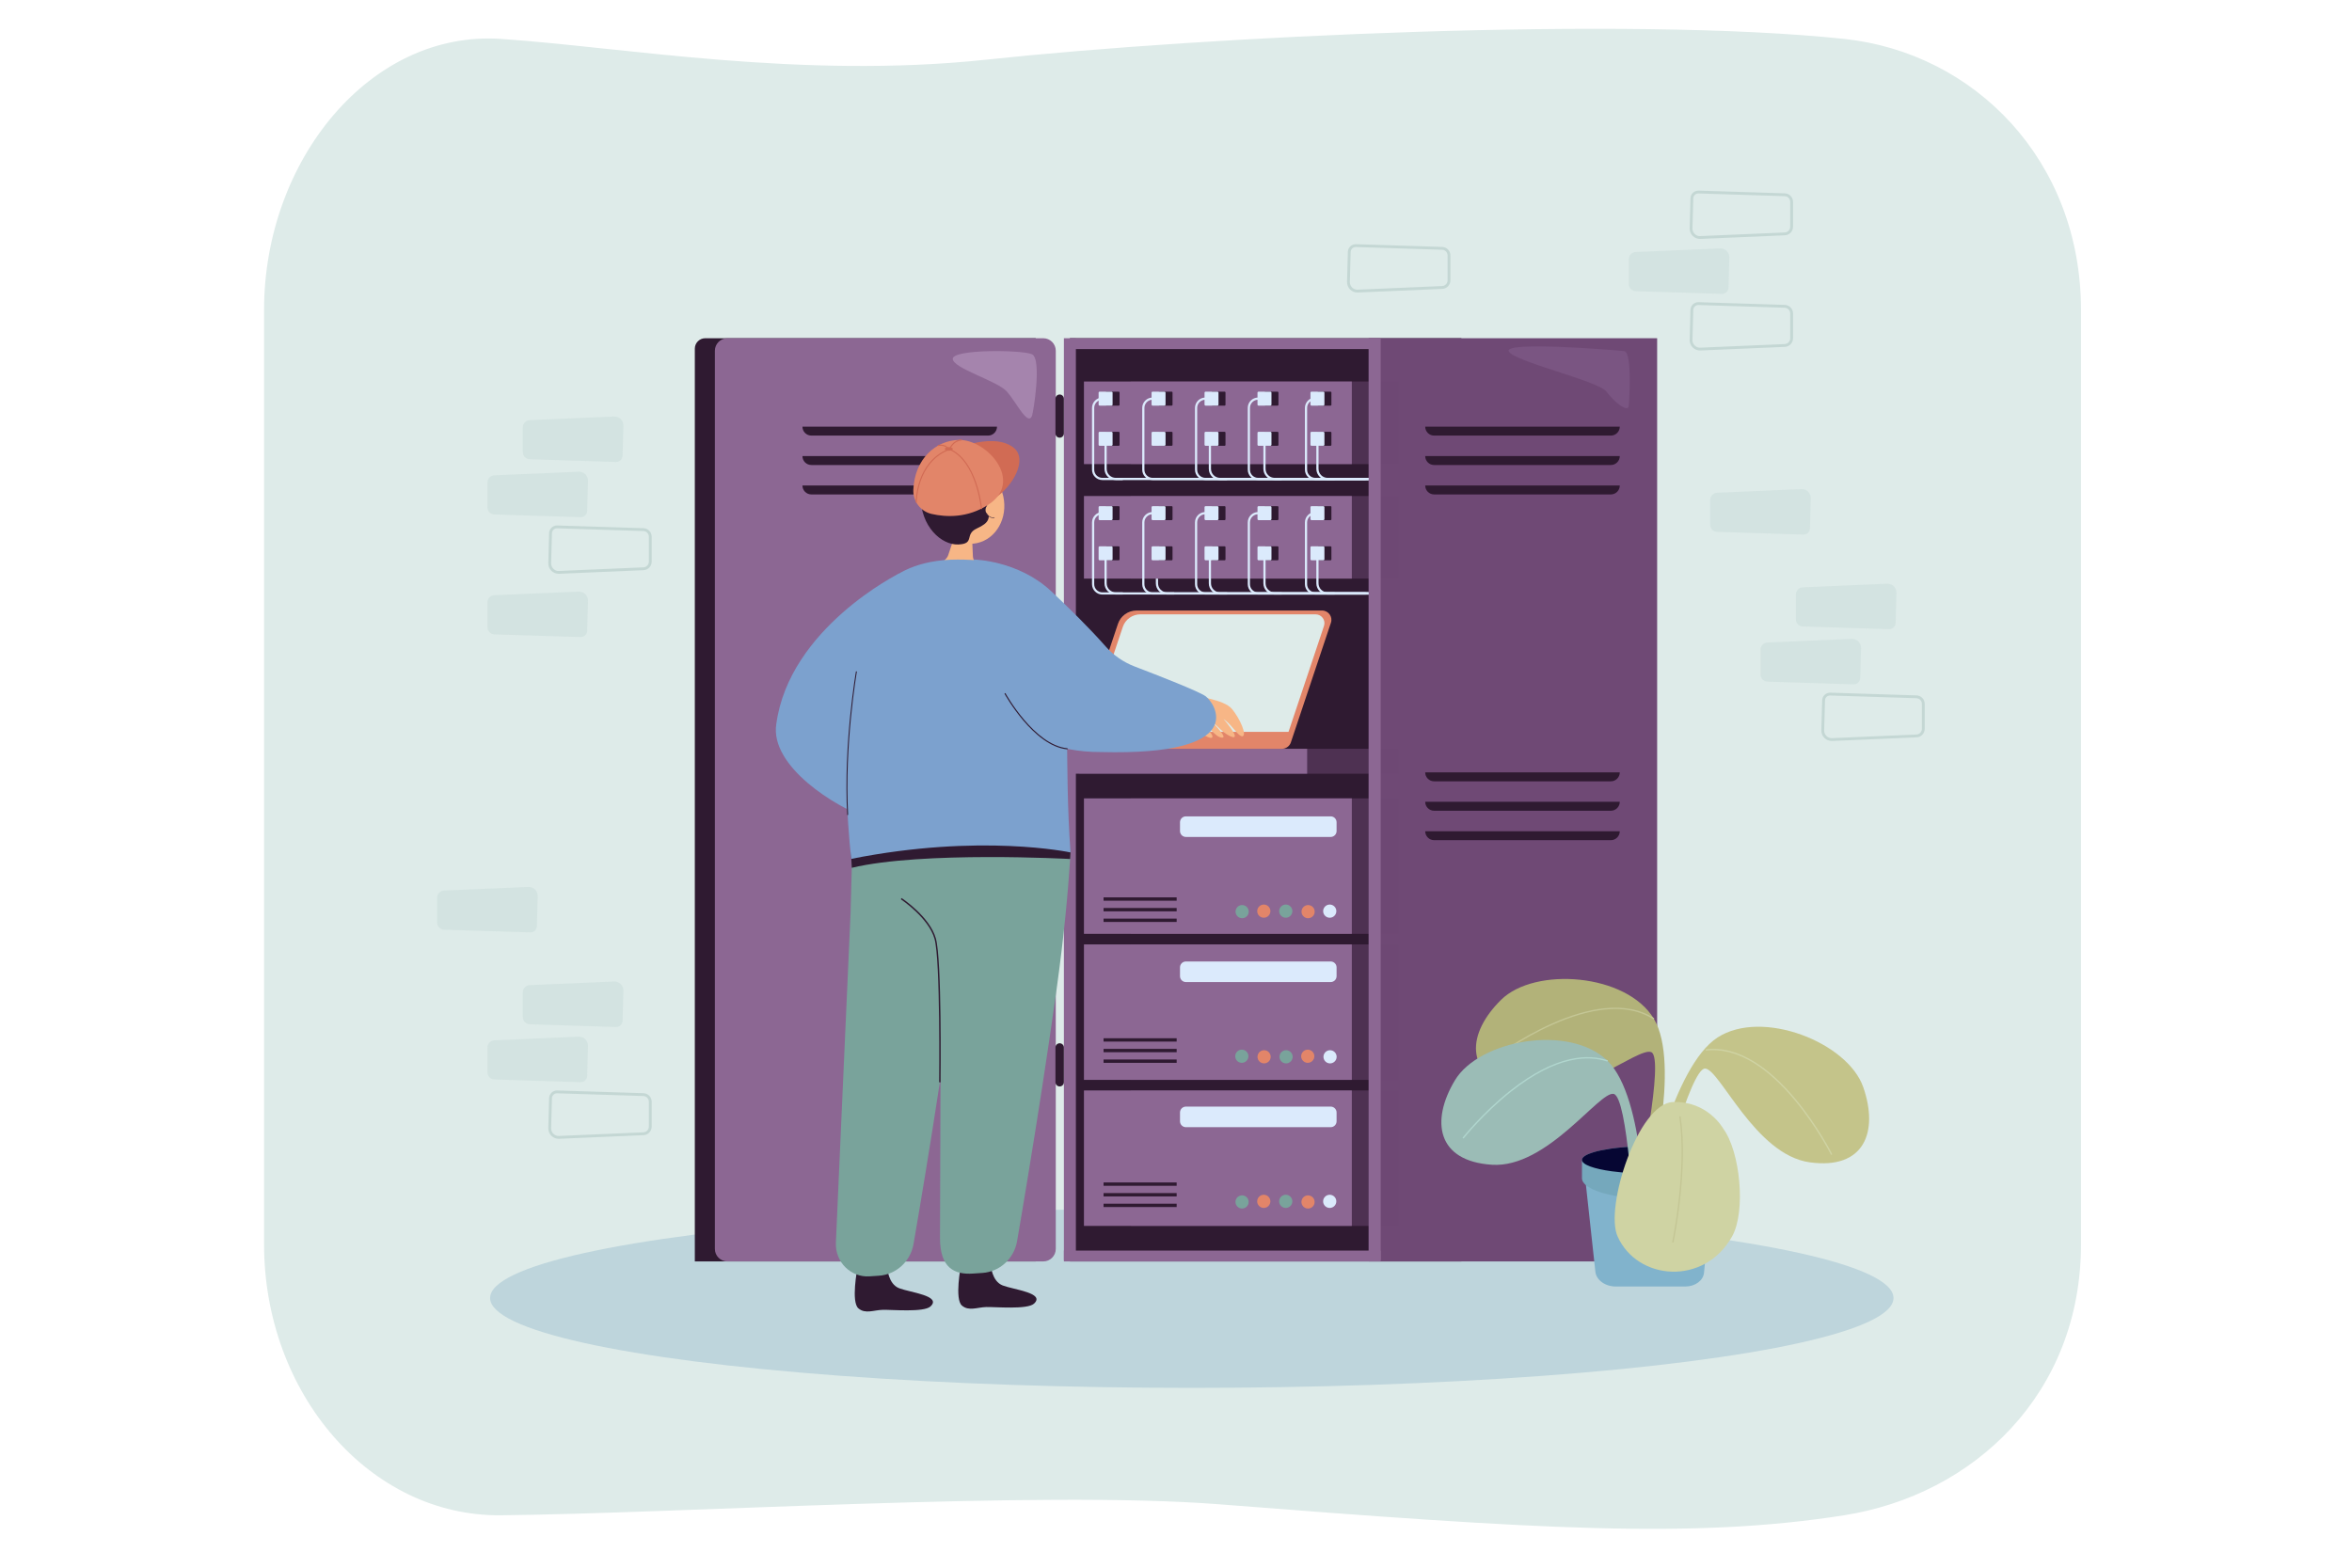 <?xml version="1.0" encoding="utf-8"?>
<!-- Generator: Adobe Illustrator 27.5.0, SVG Export Plug-In . SVG Version: 6.00 Build 0)  -->
<svg version="1.1" id="_x2018_ëîé_x5F_1" xmlns="http://www.w3.org/2000/svg" xmlns:xlink="http://www.w3.org/1999/xlink"
	 x="0px" y="0px" viewBox="0 0 3000 2000" style="enable-background:new 0 0 3000 2000;" xml:space="preserve">
<rect style="fill:#FFFFFF;" width="3000" height="2000"/>
<g>
	<g>
		<path style="fill:#DEEBE9;" d="M2352.211,1933.135c-192.927,30.36-391.69,17.71-797.818-14.059
			c-228.05-17.839-686.578,11.717-915.452,14.059c-166.86,1.708-302.139-154.893-302.139-345.963v-582.793V395.593
			c0-191.07,135.561-357.202,302.139-345.963c154.695,10.437,382.232,51.757,619.422,26.456
			c282.103-30.091,817.554-55.661,1093.849-26.456c166.16,17.563,302.139,154.893,302.139,345.963v1191.579
			C2654.351,1778.242,2517.524,1907.12,2352.211,1933.135z"/>
	</g>
	<g>
		<ellipse style="fill:#BED5DC;" cx="1520.164" cy="1655.945" rx="895.03" ry="114.655"/>
	</g>
	<rect x="1364.654" y="431.495" style="fill:#2F1A31;" width="499.369" height="1177.8"/>
	<rect x="1745.776" y="431.495" style="fill:#6F4975;" width="367.932" height="1177.8"/>
	<g>
		<path style="fill:#2F1A31;" d="M1817.858,985.372h248.182l0,0c0,6.292-5.101,11.392-11.392,11.392H1829.25
			C1822.958,996.764,1817.858,991.664,1817.858,985.372L1817.858,985.372z"/>
		<path style="fill:#2F1A31;" d="M1817.858,1022.913h248.182l0,0c0,6.292-5.101,11.392-11.392,11.392H1829.25
			C1822.958,1034.305,1817.858,1029.205,1817.858,1022.913L1817.858,1022.913z"/>
		<path style="fill:#2F1A31;" d="M1817.858,1060.454h248.182v0c0,6.292-5.101,11.392-11.392,11.392H1829.25
			C1822.958,1071.846,1817.858,1066.746,1817.858,1060.454L1817.858,1060.454z"/>
	</g>
	<g>
		<path style="fill:#2F1A31;" d="M1817.858,544.311h248.182l0,0c0,6.292-5.101,11.392-11.392,11.392H1829.25
			C1822.958,555.703,1817.858,550.603,1817.858,544.311L1817.858,544.311z"/>
		<path style="fill:#2F1A31;" d="M1817.858,581.852h248.182l0,0c0,6.292-5.101,11.392-11.392,11.392H1829.25
			C1822.958,593.244,1817.858,588.144,1817.858,581.852L1817.858,581.852z"/>
		<path style="fill:#2F1A31;" d="M1817.858,619.393h248.182l0,0c0,6.292-5.101,11.392-11.392,11.392H1829.25
			C1822.958,630.786,1817.858,625.685,1817.858,619.393L1817.858,619.393z"/>
	</g>
	<rect x="1357.007" y="431.495" style="fill:#8C6793;" width="15.295" height="1176.211"/>
	<rect x="1364.654" y="431.495" style="fill:#8C6793;" width="388.769" height="13.848"/>
	<rect x="1357.007" y="1595.447" style="fill:#8C6793;" width="404.064" height="13.848"/>
	<g>
		<rect x="1376.748" y="955.287" style="opacity:0.5;fill:#6F4975;" width="407.348" height="31.785"/>
		<rect x="1251.95" y="955.287" style="fill:#8C6793;" width="415.335" height="31.785"/>
	</g>
	<g>
		<rect x="1442.425" y="1391.149" style="opacity:0.5;fill:#6F4975;" width="341.672" height="172.839"/>
		<rect x="1382.591" y="1391.149" style="fill:#8C6793;" width="341.672" height="172.839"/>
	</g>
	<g>
		<rect x="1442.425" y="1204.84" style="opacity:0.5;fill:#6F4975;" width="341.672" height="172.839"/>
		<rect x="1382.591" y="1204.84" style="fill:#8C6793;" width="341.672" height="172.839"/>
	</g>
	<g>
		<rect x="1442.425" y="1018.531" style="opacity:0.5;fill:#6F4975;" width="341.672" height="172.839"/>
		<rect x="1382.591" y="1018.531" style="fill:#8C6793;" width="341.672" height="172.839"/>
	</g>
	<g>
		<path style="fill:#E28569;" d="M1389.161,955.286h245.988c5.15,0,9.722-3.275,11.347-8.128l51.119-152.663
			c2.574-7.688-3.189-15.622-11.347-15.622h-236.559c-10.781,0-20.35,6.855-23.752,17.014l-48.144,143.778
			C1375.239,947.352,1381.002,955.286,1389.161,955.286z"/>
		<path style="fill:#DEEBE9;" d="M1397.371,950.412h232.393c4.866,0,9.185-3.094,10.72-7.679l48.294-144.226
			c2.432-7.263-3.013-14.759-10.72-14.759h-223.485c-10.185,0-19.225,6.476-22.439,16.073l-45.483,135.832
			C1384.219,942.916,1389.663,950.412,1397.371,950.412z"/>
		<path style="fill:#E28569;" d="M1298.657,933.713h347.553l-10.939,21.573h-343.614c-3.996,0-7.235-3.239-7.235-7.234v-0.104
			C1284.422,940.086,1290.796,933.713,1298.657,933.713z"/>
	</g>
	<path style="fill:#2F1A31;" d="M886.25,1609.295h434.827v-1177.8H899.564c-7.353,0-13.313,5.961-13.313,13.313V1609.295z"/>
	<path style="fill:#8C6793;" d="M927.837,1609.295h402.813c8.84,0,16.007-7.167,16.007-16.007V447.502
		c0-8.84-7.167-16.007-16.007-16.007H927.837c-8.841,0-16.007,7.167-16.007,16.007v1145.786
		C911.83,1602.128,918.996,1609.295,927.837,1609.295z"/>
	<g>
		<path style="fill:#2F1A31;" d="M1023.517,544.311h248.182l0,0c0,6.292-5.1,11.392-11.392,11.392h-225.398
			C1028.618,555.703,1023.517,550.603,1023.517,544.311L1023.517,544.311z"/>
		<path style="fill:#2F1A31;" d="M1023.517,581.852h248.182l0,0c0,6.292-5.1,11.392-11.392,11.392h-225.398
			C1028.618,593.244,1023.517,588.144,1023.517,581.852L1023.517,581.852z"/>
		<path style="fill:#2F1A31;" d="M1023.517,619.393h248.182l0,0c0,6.292-5.1,11.392-11.392,11.392h-225.398
			C1028.618,630.786,1023.517,625.685,1023.517,619.393L1023.517,619.393z"/>
	</g>
	<g>
		<path style="fill:#F7B686;" d="M1523.517,888.097c0,0,37.658,3.856,47.975,16.476c10.317,12.62,19.087,32.952,13.412,34.705
			c-3.265,1.008-9.562-7.503-15.39-14.022c-4.302-4.813-8.92-8.063-8.92-8.063s19.581,22.516,13.133,23.254
			c-3.749,0.429-13.773-6.319-19.065-11.948c-3.81-4.052-7.286-5.872-7.286-5.872s20.076,19.807,10.79,18.404
			c-9.285-1.402-14.245-13.969-21.029-14.196c-1.165-0.039,11.569,10.253,8.992,13.962c-2.577,3.709-25.965-12.036-25.965-12.036
			L1523.517,888.097z"/>
		<g>
			<path style="fill:#2F1A31;" d="M1263.82,1613.968c0,0,1.072,20.553,15.171,25.979c14.099,5.426,54.639,9.573,39.901,23.203
				c-8.457,7.821-49.41,4.018-60.934,4.328c-11.526,0.31-22.211,5.615-30.983-1.854c-9.651-8.217-1.368-50.627-1.368-50.627
				s10.085,4.903,19.023,4.431C1257.51,1618.747,1263.82,1613.968,1263.82,1613.968z"/>
		</g>
		<g>
			<path style="fill:#79A39B;" d="M1364.963,1095.862c-2.692,42.68-7.786,98.048-17.207,165.793
				c-11.92,85.696-25.521,171.897-36.48,238.416c-2.427,14.947-4.758,28.91-6.897,41.646c-2.692,15.981-5.095,30.016-7.089,41.694
				c-3.845,22.325-22.109,39.075-44.266,40.565l-11.92,0.793c-23.959,1.61-42.127-7.258-42.127-45.251l0.12-37.802l0.144-41.646
				l0.409-124.891c0-0.024,0-0.024,0-0.048c0-0.024,0-0.024,0-0.048l0.481-142.531l18.624-138.589c0,0,5.695-2.572,14.851-6.2
				v-0.024C1271.505,1072.696,1368.52,1039.484,1364.963,1095.862z"/>
		</g>
		<g>
			<path style="fill:#2F1A31;" d="M1131.771,1617.523c0,0,1.072,20.553,15.171,25.979c14.099,5.426,54.639,9.573,39.901,23.203
				c-8.456,7.82-49.41,4.017-60.934,4.328c-11.526,0.31-22.211,5.615-30.983-1.854c-9.651-8.217-1.368-50.627-1.368-50.627
				s10.085,4.903,19.023,4.431C1125.461,1622.301,1131.771,1617.523,1131.771,1617.523z"/>
		</g>
		<g>
			<path style="fill:#79A39B;" d="M1233.608,1087.739v0.024c-2.475,44.05-7.594,103.383-17.879,177.448
				c-5.143,37.104-10.622,74.281-16.077,109.92c0,0.024,0,0.024,0,0.048c-6.897,45.227-13.746,87.979-19.802,124.891
				c-2.451,14.899-4.782,28.862-6.921,41.646c-2.932,17.447-5.527,32.707-7.69,45.251c-3.845,22.325-22.109,39.075-44.266,40.565
				l-11.92,0.793c-23.959,1.61-43.977-18.432-42.872-42.92l1.947-43.689l1.85-41.646l14.948-335.599l3.677-138.469l146.688-32.394
				C1235.29,993.608,1237.092,1025.426,1233.608,1087.739z"/>
		</g>
		<g>
			<path style="fill:#2F1A31;" d="M1199.685,1380.776l-1.8-0.022c0.018-1.554,1.739-155.861-5.884-182.976
				c-7.564-26.905-42.651-50.315-43.004-50.549l0.991-1.502c1.466,0.967,35.999,24.007,43.745,51.564
				C1201.427,1224.654,1199.76,1374.413,1199.685,1380.776z"/>
		</g>
		<g>
			<path style="fill:#F7B686;" d="M1209.355,708.508l9.277-27.75l2.699-8.079l15.876-47.502l2.089,47.251l1.25,28.361l0.396,8.978
				c0.269,6.094,4.276,7.375,9.154,12.671c1.976,2.145,14.621,15.156,0.27,21.032c-17.878,7.323-51.3-3.764-64.007-18.287
				C1186.458,725.163,1206.357,717.476,1209.355,708.508z"/>
		</g>
		<g>
			
				<ellipse transform="matrix(0.977 -0.215 0.215 0.977 -109.309 280.367)" style="fill:#F7B686;" cx="1234.787" cy="642.908" rx="45.447" ry="51.011"/>
		</g>
		<g>
			<path style="fill:#2F1A31;" d="M1283.617,608.503c0,0-27.821,24.828-24.152,38.8c3.669,13.972,2.741,19.443-13.509,26.895
				c-16.25,7.451-1.901,19.555-23.555,20.428c-21.654,0.873-48.185-22.847-48.177-61.839c0.004-21.74,13.474-35.963,13.474-35.963
				L1283.617,608.503z"/>
		</g>
		<g>
			<path style="fill:#F7B686;" d="M1273.51,646.686c-3.153-4.146-8.949-5.39-12.946-2.779c-3.997,2.611-4.682,8.089-1.529,12.236
				c3.153,4.146,8.949,5.39,12.946,2.779C1275.979,656.31,1276.663,650.832,1273.51,646.686z"/>
		</g>
		<g>
			<path style="fill:#2F1A31;" d="M1266.548,660.737c-2.196,0-5.979-0.874-8.832-6.148c-0.082-0.151-0.026-0.34,0.125-0.422
				c0.152-0.08,0.339-0.025,0.422,0.127c3.995,7.381,9.645,5.706,9.886,5.634c0.164-0.056,0.339,0.04,0.39,0.204
				c0.052,0.164-0.038,0.338-0.202,0.389C1268.316,660.528,1267.621,660.737,1266.548,660.737z"/>
		</g>
		<g>
			<path style="fill:#2F1A31;" d="M1364.965,1095.869c0,0-188.882-10.299-278.517,11.266l-1.334-25.506l125.684-37.144
				l101.474,2.489l31.172,6.638l21.998,33.907L1364.965,1095.869z"/>
		</g>
		<g>
			<path style="fill:#7CA1CE;" d="M1103.212,785.202c0,0,16.625-71.353,118.321-71.348
				c177.221,0.008,127.511,144.285,143.909,373.665c0,0-114.257-24.716-279.592,8.178c0,0-16.095-124.225,4.701-229.24
				C1096.041,838.726,1095.047,809.312,1103.212,785.202z"/>
		</g>
		<g>
			<path style="fill:#7CA1CE;" d="M990.161,923.763c16.625-122.797,156.737-192.147,156.737-192.147l29.879,154.023l-58.357,18.484
				c-30.008,9.505-42.296,45.438-24.102,71.083c23.236,32.752,36.813,76.665,12.816,68.578
				C1066.129,1029.965,981.849,977.694,990.161,923.763z"/>
		</g>
		<g>
			<path style="fill:#2F1A31;" d="M1080.59,1039.743c-4.94-90.122,11.04-182.374,11.202-183.294l1.227,0.214
				c-0.162,0.92-16.117,93.036-11.186,183.01L1080.59,1039.743z"/>
		</g>
		<path style="fill:#7CA1CE;" d="M1537.714,888.188c-8.663-6.215-60.043-26.285-90.484-37.915
			c-14.276-5.454-27.003-14.292-37.121-25.745c-21.001-23.771-46.716-48.994-69.04-70.025
			c-42.275-39.826-99.131-40.654-99.131-40.654l70.308,222.274c0,0,31.55,23.572,91.879,23.317
			C1594.795,964.336,1550.162,897.117,1537.714,888.188z"/>
		<g>
			<path style="fill:#D16B54;" d="M1208.284,576.96c0,0,55.484-27.154,83.776-6.492c20.332,14.849-0.597,50.853-23.817,65.483
				C1245.587,650.227,1208.284,576.96,1208.284,576.96z"/>
		</g>
		<g>
			<path style="fill:#E28569;" d="M1164.969,624.78c-0.631,14.667,9.092,27.64,23.406,30.901
				c18.281,4.165,45.597,5.482,72.189-11.774c45.915-29.795-1.644-83.694-37.889-82.664
				C1193.474,562.073,1166.665,585.38,1164.969,624.78z"/>
		</g>
		<ellipse style="fill:#D16B54;" cx="1210.204" cy="572.747" rx="5.083" ry="2.279"/>
		<g>
			<path style="fill:#D16B54;" d="M1251.867,649.589c-0.36,0-0.665-0.273-0.696-0.634c-0.056-0.609-5.767-61.336-41.226-75.568
				c-0.36-0.137-0.534-0.547-0.391-0.907c0.149-0.36,0.534-0.547,0.913-0.385c36.261,14.542,42.047,76.114,42.097,76.736
				c0.037,0.385-0.249,0.721-0.634,0.758C1251.905,649.589,1251.886,649.589,1251.867,649.589z"/>
		</g>
		<g>
			<path style="fill:#D16B54;" d="M1168.662,641.46c-0.385,0-0.696-0.298-0.702-0.684c-0.006-0.51-0.05-50.635,40.928-67.625
				c0.36-0.149,0.764,0.037,0.914,0.373c0.149,0.36-0.019,0.771-0.379,0.92c-40.114,16.63-40.065,65.823-40.058,66.308
				c0,0.398-0.311,0.709-0.696,0.709H1168.662z"/>
		</g>
		<g>
			<path style="fill:#D16B54;" d="M1209.156,572.741c-0.205,0-0.404-0.087-0.541-0.249c-4.344-5.32-11.571-3.505-11.64-3.455
				c-0.36,0.075-0.758-0.112-0.858-0.51c-0.099-0.373,0.124-0.758,0.497-0.858c0.336-0.062,8.184-2.076,13.081,3.927
				c0.249,0.298,0.205,0.746-0.099,0.994C1209.466,572.691,1209.311,572.741,1209.156,572.741z"/>
		</g>
		<g>
			<path style="fill:#D16B54;" d="M1211.784,572.741c-0.081,0-0.162-0.013-0.236-0.037c-0.367-0.137-0.553-0.534-0.423-0.895
				c0.037-0.099,3.791-10.167,14.971-11.198c0.348-0.112,0.727,0.249,0.758,0.634c0.037,0.385-0.249,0.721-0.634,0.758
				c-10.297,0.957-13.74,10.192-13.777,10.279C1212.344,572.567,1212.07,572.741,1211.784,572.741z"/>
		</g>
	</g>
	<path style="fill:#2F1A31;" d="M1351.619,558.398L1351.619,558.398c-2.975,0-5.388-2.412-5.388-5.388v-44.321
		c0-2.975,2.412-5.388,5.388-5.388l0,0c2.975,0,5.388,2.412,5.388,5.388v44.321C1357.007,555.985,1354.595,558.398,1351.619,558.398
		z"/>
	<path style="fill:#2F1A31;" d="M1351.619,1386.047L1351.619,1386.047c-2.975,0-5.388-2.412-5.388-5.387v-44.321
		c0-2.976,2.412-5.388,5.388-5.388l0,0c2.975,0,5.388,2.412,5.388,5.388v44.321
		C1357.007,1383.635,1354.595,1386.047,1351.619,1386.047z"/>
	<path style="fill:#DBEAFC;" d="M1697.304,1067.744h-184.688c-4.153,0-7.519-3.366-7.519-7.519v-11.224
		c0-4.153,3.366-7.519,7.519-7.519h184.688c4.153,0,7.519,3.366,7.519,7.519v11.224
		C1704.823,1064.377,1701.457,1067.744,1697.304,1067.744z"/>
	<g>
		
			<ellipse transform="matrix(0.23 -0.973 0.973 0.23 89.014 2437.174)" style="fill:#79A39B;" cx="1584.26" cy="1162.35" rx="8.411" ry="8.411"/>
		
			<ellipse transform="matrix(0.707 -0.707 0.707 0.707 -349.674 1480.511)" style="fill:#E28569;" cx="1612.298" cy="1162.35" rx="8.411" ry="8.411"/>
		
			<ellipse transform="matrix(0.707 -0.707 0.707 0.707 -341.462 1500.337)" style="fill:#79A39B;" cx="1640.336" cy="1162.35" rx="8.411" ry="8.411"/>
		
			<ellipse transform="matrix(0.23 -0.973 0.973 0.23 153.803 2519.039)" style="fill:#E28569;" cx="1668.375" cy="1162.35" rx="8.411" ry="8.411"/>
		
			<ellipse transform="matrix(0.707 -0.707 0.707 0.707 -325.038 1539.989)" style="fill:#DBEAFC;" cx="1696.413" cy="1162.35" rx="8.411" ry="8.411"/>
	</g>
	<path style="fill:#DBEAFC;" d="M1697.304,1252.882h-184.688c-4.153,0-7.519-3.366-7.519-7.519v-11.224
		c0-4.153,3.366-7.519,7.519-7.519h184.688c4.153,0,7.519,3.366,7.519,7.519v11.224
		C1704.823,1249.516,1701.457,1252.882,1697.304,1252.882z"/>
	<g>
		
			<ellipse transform="matrix(0.707 -0.707 0.707 0.707 -488.799 1514.911)" style="fill:#79A39B;" cx="1584.26" cy="1347.488" rx="8.411" ry="8.411"/>
		
			<ellipse transform="matrix(0.23 -0.973 0.973 0.23 -69.572 2607.068)" style="fill:#E28569;" cx="1612.298" cy="1347.488" rx="8.411" ry="8.411"/>
		
			<ellipse transform="matrix(0.23 -0.973 0.973 0.23 -47.975 2634.356)" style="fill:#79A39B;" cx="1640.336" cy="1347.488" rx="8.411" ry="8.411"/>
		
			<ellipse transform="matrix(0.707 -0.707 0.707 0.707 -464.162 1574.389)" style="fill:#E28569;" cx="1668.375" cy="1347.488" rx="8.411" ry="8.411"/>
		
			<ellipse transform="matrix(0.23 -0.973 0.973 0.23 -4.783 2688.933)" style="fill:#DBEAFC;" cx="1696.413" cy="1347.488" rx="8.411" ry="8.411"/>
	</g>
	<path style="fill:#DBEAFC;" d="M1697.304,1438.02h-184.688c-4.153,0-7.519-3.366-7.519-7.519v-11.224
		c0-4.153,3.366-7.519,7.519-7.519h184.688c4.153,0,7.519,3.366,7.519,7.519v11.224
		C1704.823,1434.654,1701.457,1438.02,1697.304,1438.02z"/>
	<g>
		
			<ellipse transform="matrix(0.23 -0.973 0.973 0.23 -271.356 2722.378)" style="fill:#79A39B;" cx="1584.26" cy="1532.626" rx="8.411" ry="8.411"/>
		
			<ellipse transform="matrix(0.707 -0.707 0.707 0.707 -611.499 1588.963)" style="fill:#E28569;" cx="1612.298" cy="1532.626" rx="8.411" ry="8.411"/>
		
			<ellipse transform="matrix(0.707 -0.707 0.707 0.707 -603.287 1608.789)" style="fill:#79A39B;" cx="1640.336" cy="1532.626" rx="8.411" ry="8.411"/>
		
			<ellipse transform="matrix(0.23 -0.973 0.973 0.23 -206.567 2804.242)" style="fill:#E28569;" cx="1668.375" cy="1532.626" rx="8.411" ry="8.411"/>
		
			<ellipse transform="matrix(0.707 -0.707 0.707 0.707 -586.862 1648.441)" style="fill:#DBEAFC;" cx="1696.413" cy="1532.626" rx="8.411" ry="8.411"/>
	</g>
	<g>
		<path style="fill:#DBEAFC;" d="M1497.636,758.515h-9.023c-7.892,0-14.318-6.426-14.318-14.331v-38.306h2.809v38.306
			c0,6.351,5.164,11.522,11.509,11.522h9.023V758.515z"/>
	</g>
	<g>
		<g>
			<rect x="1442.425" y="632.797" style="opacity:0.5;fill:#6F4975;" width="341.672" height="105.374"/>
			<rect x="1382.591" y="632.797" style="fill:#8C6793;" width="341.672" height="105.374"/>
		</g>
		<g>
			<path style="fill:#2F1A31;" d="M1426.882,663.561h-15.541c-0.63,0-1.141-0.511-1.141-1.141v-15.541
				c0-0.63,0.511-1.141,1.141-1.141h15.541c0.63,0,1.141,0.511,1.141,1.141v15.541
				C1428.023,663.05,1427.512,663.561,1426.882,663.561z"/>
			<path style="fill:#DBEAFC;" d="M1417.748,663.561h-15.098c-0.753,0-1.363-0.61-1.363-1.363V647.1c0-0.753,0.61-1.363,1.363-1.363
				h15.098c0.753,0,1.363,0.61,1.363,1.363v15.098C1419.111,662.951,1418.501,663.561,1417.748,663.561z"/>
		</g>
		<g>
			<path style="fill:#2F1A31;" d="M1494.435,663.561h-15.541c-0.63,0-1.141-0.511-1.141-1.141v-15.541
				c0-0.63,0.511-1.141,1.141-1.141h15.541c0.63,0,1.141,0.511,1.141,1.141v15.541
				C1495.576,663.05,1495.065,663.561,1494.435,663.561z"/>
			<path style="fill:#DBEAFC;" d="M1485.301,663.561h-15.098c-0.753,0-1.363-0.61-1.363-1.363V647.1c0-0.753,0.61-1.363,1.363-1.363
				h15.098c0.753,0,1.363,0.61,1.363,1.363v15.098C1486.664,662.951,1486.054,663.561,1485.301,663.561z"/>
		</g>
		<g>
			<path style="fill:#2F1A31;" d="M1561.988,663.561h-15.541c-0.63,0-1.141-0.511-1.141-1.141v-15.541
				c0-0.63,0.511-1.141,1.141-1.141h15.541c0.63,0,1.141,0.511,1.141,1.141v15.541
				C1563.129,663.05,1562.618,663.561,1561.988,663.561z"/>
			<path style="fill:#DBEAFC;" d="M1552.854,663.561h-15.097c-0.753,0-1.363-0.61-1.363-1.363V647.1c0-0.753,0.61-1.363,1.363-1.363
				h15.097c0.753,0,1.363,0.61,1.363,1.363v15.098C1554.217,662.951,1553.607,663.561,1552.854,663.561z"/>
		</g>
		<g>
			<path style="fill:#2F1A31;" d="M1629.541,663.561h-15.541c-0.63,0-1.141-0.511-1.141-1.141v-15.541
				c0-0.63,0.511-1.141,1.141-1.141h15.541c0.63,0,1.141,0.511,1.141,1.141v15.541
				C1630.682,663.05,1630.171,663.561,1629.541,663.561z"/>
			<path style="fill:#DBEAFC;" d="M1620.407,663.561h-15.098c-0.753,0-1.363-0.61-1.363-1.363V647.1c0-0.753,0.61-1.363,1.363-1.363
				h15.098c0.753,0,1.363,0.61,1.363,1.363v15.098C1621.77,662.951,1621.16,663.561,1620.407,663.561z"/>
		</g>
		<g>
			<path style="fill:#2F1A31;" d="M1697.093,663.561h-15.541c-0.63,0-1.141-0.511-1.141-1.141v-15.541
				c0-0.63,0.511-1.141,1.141-1.141h15.541c0.63,0,1.141,0.511,1.141,1.141v15.541
				C1698.235,663.05,1697.724,663.561,1697.093,663.561z"/>
			<path style="fill:#DBEAFC;" d="M1687.96,663.561h-15.098c-0.753,0-1.363-0.61-1.363-1.363V647.1c0-0.753,0.61-1.363,1.363-1.363
				h15.098c0.753,0,1.363,0.61,1.363,1.363v15.098C1689.323,662.951,1688.713,663.561,1687.96,663.561z"/>
		</g>
		<g>
			<path style="fill:#2F1A31;" d="M1426.882,714.789h-15.541c-0.63,0-1.141-0.511-1.141-1.141v-15.541
				c0-0.63,0.511-1.141,1.141-1.141h15.541c0.63,0,1.141,0.511,1.141,1.141v15.541
				C1428.023,714.278,1427.512,714.789,1426.882,714.789z"/>
			<path style="fill:#DBEAFC;" d="M1417.748,714.789h-15.098c-0.753,0-1.363-0.61-1.363-1.363v-15.097
				c0-0.753,0.61-1.363,1.363-1.363h15.098c0.753,0,1.363,0.61,1.363,1.363v15.097
				C1419.111,714.179,1418.501,714.789,1417.748,714.789z"/>
		</g>
		<g>
			<path style="fill:#2F1A31;" d="M1494.435,714.789h-15.541c-0.63,0-1.141-0.511-1.141-1.141v-15.541
				c0-0.63,0.511-1.141,1.141-1.141h15.541c0.63,0,1.141,0.511,1.141,1.141v15.541
				C1495.576,714.278,1495.065,714.789,1494.435,714.789z"/>
			<path style="fill:#DBEAFC;" d="M1485.301,714.789h-15.098c-0.753,0-1.363-0.61-1.363-1.363v-15.097
				c0-0.753,0.61-1.363,1.363-1.363h15.098c0.753,0,1.363,0.61,1.363,1.363v15.097
				C1486.664,714.179,1486.054,714.789,1485.301,714.789z"/>
		</g>
		<g>
			<path style="fill:#2F1A31;" d="M1561.988,714.789h-15.541c-0.63,0-1.141-0.511-1.141-1.141v-15.541
				c0-0.63,0.511-1.141,1.141-1.141h15.541c0.63,0,1.141,0.511,1.141,1.141v15.541
				C1563.129,714.278,1562.618,714.789,1561.988,714.789z"/>
			<path style="fill:#DBEAFC;" d="M1552.854,714.789h-15.097c-0.753,0-1.363-0.61-1.363-1.363v-15.097
				c0-0.753,0.61-1.363,1.363-1.363h15.097c0.753,0,1.363,0.61,1.363,1.363v15.097
				C1554.217,714.179,1553.607,714.789,1552.854,714.789z"/>
		</g>
		<g>
			<path style="fill:#2F1A31;" d="M1629.541,714.789h-15.541c-0.63,0-1.141-0.511-1.141-1.141v-15.541
				c0-0.63,0.511-1.141,1.141-1.141h15.541c0.63,0,1.141,0.511,1.141,1.141v15.541
				C1630.682,714.278,1630.171,714.789,1629.541,714.789z"/>
			<path style="fill:#DBEAFC;" d="M1620.407,714.789h-15.098c-0.753,0-1.363-0.61-1.363-1.363v-15.097
				c0-0.753,0.61-1.363,1.363-1.363h15.098c0.753,0,1.363,0.61,1.363,1.363v15.097
				C1621.77,714.179,1621.16,714.789,1620.407,714.789z"/>
		</g>
		<g>
			<path style="fill:#2F1A31;" d="M1697.093,714.789h-15.541c-0.63,0-1.141-0.511-1.141-1.141v-15.541
				c0-0.63,0.511-1.141,1.141-1.141h15.541c0.63,0,1.141,0.511,1.141,1.141v15.541
				C1698.235,714.278,1697.724,714.789,1697.093,714.789z"/>
			<path style="fill:#DBEAFC;" d="M1687.96,714.789h-15.098c-0.753,0-1.363-0.61-1.363-1.363v-15.097
				c0-0.753,0.61-1.363,1.363-1.363h15.098c0.753,0,1.363,0.61,1.363,1.363v15.097
				C1689.323,714.179,1688.713,714.789,1687.96,714.789z"/>
		</g>
		<g>
			<path style="fill:#DBEAFC;" d="M1745.778,758.515h-339.693c-7.283,0-13.212-5.929-13.212-13.224v-78.836
				c0-7.283,5.929-13.212,13.212-13.212h4.114v2.809h-4.114c-5.736,0-10.403,4.661-10.403,10.403v78.836
				c0,5.742,4.667,10.415,10.403,10.415h339.693V758.515z"/>
		</g>
		<g>
			<path style="fill:#DBEAFC;" d="M1745.778,758.515h-275.654c-7.289,0-13.218-5.929-13.218-13.224v-78.836
				c0-7.283,5.929-13.212,13.218-13.212h4.108v2.809h-4.108c-5.742,0-10.409,4.661-10.409,10.403v78.836
				c0,5.742,4.667,10.415,10.409,10.415h275.654V758.515z"/>
		</g>
		<g>
			<path style="fill:#DBEAFC;" d="M1742.031,758.515h-204.604c-7.283,0-13.212-5.929-13.212-13.224v-78.836
				c0-7.283,5.929-13.212,13.212-13.212h4.114v2.809h-4.114c-5.736,0-10.403,4.661-10.403,10.403v78.836
				c0,5.742,4.667,10.415,10.403,10.415h204.604V758.515z"/>
		</g>
		<g>
			<path style="fill:#DBEAFC;" d="M1745.778,758.515h-141.043c-7.283,0-13.212-5.929-13.212-13.224v-78.836
				c0-7.283,5.929-13.212,13.212-13.212h4.114v2.809h-4.114c-5.736,0-10.403,4.661-10.403,10.403v78.836
				c0,5.742,4.667,10.415,10.403,10.415h141.043V758.515z"/>
		</g>
		<g>
			<path style="fill:#DBEAFC;" d="M1745.778,758.515h-68.129c-7.283,0-13.212-5.929-13.212-13.224v-78.836
				c0-7.283,5.929-13.212,13.212-13.212h4.114v2.809h-4.114c-5.736,0-10.403,4.661-10.403,10.403v78.836
				c0,5.742,4.667,10.415,10.403,10.415h68.129V758.515z"/>
		</g>
		<g>
			<path style="fill:#DBEAFC;" d="M1432.135,758.515h-9.023c-7.892,0-14.318-6.426-14.318-14.331v-38.306h2.809v38.306
				c0,6.351,5.164,11.522,11.509,11.522h9.023V758.515z"/>
		</g>
		<g>
			<path style="fill:#DBEAFC;" d="M1565.186,758.515h-9.023c-7.892,0-14.318-6.426-14.318-14.331v-38.306h2.809v38.306
				c0,6.351,5.164,11.522,11.509,11.522h9.023V758.515z"/>
		</g>
		<g>
			<path style="fill:#DBEAFC;" d="M1634.794,758.515h-9.023c-7.892,0-14.318-6.426-14.318-14.331v-38.306h2.809v38.306
				c0,6.351,5.164,11.522,11.509,11.522h9.023V758.515z"/>
		</g>
		<g>
			<path style="fill:#DBEAFC;" d="M1702.345,758.515h-9.017c-7.899,0-14.324-6.426-14.324-14.331v-38.306h2.809v38.306
				c0,6.351,5.164,11.522,11.515,11.522h9.017V758.515z"/>
		</g>
	</g>
	<g>
		<g>
			<rect x="1442.425" y="486.721" style="opacity:0.5;fill:#6F4975;" width="341.672" height="105.374"/>
			<rect x="1382.591" y="486.721" style="fill:#8C6793;" width="341.672" height="105.374"/>
		</g>
		<g>
			<path style="fill:#2F1A31;" d="M1426.882,517.485h-15.541c-0.63,0-1.141-0.511-1.141-1.141v-15.541
				c0-0.63,0.511-1.141,1.141-1.141h15.541c0.63,0,1.141,0.511,1.141,1.141v15.541
				C1428.023,516.974,1427.512,517.485,1426.882,517.485z"/>
			<path style="fill:#DBEAFC;" d="M1417.748,517.485h-15.098c-0.753,0-1.363-0.61-1.363-1.363v-15.097
				c0-0.753,0.61-1.363,1.363-1.363h15.098c0.753,0,1.363,0.61,1.363,1.363v15.097
				C1419.111,516.875,1418.501,517.485,1417.748,517.485z"/>
		</g>
		<g>
			<path style="fill:#2F1A31;" d="M1494.435,517.485h-15.541c-0.63,0-1.141-0.511-1.141-1.141v-15.541
				c0-0.63,0.511-1.141,1.141-1.141h15.541c0.63,0,1.141,0.511,1.141,1.141v15.541
				C1495.576,516.974,1495.065,517.485,1494.435,517.485z"/>
			<path style="fill:#DBEAFC;" d="M1485.301,517.485h-15.098c-0.753,0-1.363-0.61-1.363-1.363v-15.097
				c0-0.753,0.61-1.363,1.363-1.363h15.098c0.753,0,1.363,0.61,1.363,1.363v15.097
				C1486.664,516.875,1486.054,517.485,1485.301,517.485z"/>
		</g>
		<g>
			<path style="fill:#2F1A31;" d="M1561.988,517.485h-15.541c-0.63,0-1.141-0.511-1.141-1.141v-15.541
				c0-0.63,0.511-1.141,1.141-1.141h15.541c0.63,0,1.141,0.511,1.141,1.141v15.541
				C1563.129,516.974,1562.618,517.485,1561.988,517.485z"/>
			<path style="fill:#DBEAFC;" d="M1552.854,517.485h-15.097c-0.753,0-1.363-0.61-1.363-1.363v-15.097
				c0-0.753,0.61-1.363,1.363-1.363h15.097c0.753,0,1.363,0.61,1.363,1.363v15.097
				C1554.217,516.875,1553.607,517.485,1552.854,517.485z"/>
		</g>
		<g>
			<path style="fill:#2F1A31;" d="M1629.541,517.485h-15.541c-0.63,0-1.141-0.511-1.141-1.141v-15.541
				c0-0.63,0.511-1.141,1.141-1.141h15.541c0.63,0,1.141,0.511,1.141,1.141v15.541
				C1630.682,516.974,1630.171,517.485,1629.541,517.485z"/>
			<path style="fill:#DBEAFC;" d="M1620.407,517.485h-15.098c-0.753,0-1.363-0.61-1.363-1.363v-15.097
				c0-0.753,0.61-1.363,1.363-1.363h15.098c0.753,0,1.363,0.61,1.363,1.363v15.097
				C1621.77,516.875,1621.16,517.485,1620.407,517.485z"/>
		</g>
		<g>
			<path style="fill:#2F1A31;" d="M1697.093,517.485h-15.541c-0.63,0-1.141-0.511-1.141-1.141v-15.541
				c0-0.63,0.511-1.141,1.141-1.141h15.541c0.63,0,1.141,0.511,1.141,1.141v15.541
				C1698.235,516.974,1697.724,517.485,1697.093,517.485z"/>
			<path style="fill:#DBEAFC;" d="M1687.96,517.485h-15.098c-0.753,0-1.363-0.61-1.363-1.363v-15.097
				c0-0.753,0.61-1.363,1.363-1.363h15.098c0.753,0,1.363,0.61,1.363,1.363v15.097
				C1689.323,516.875,1688.713,517.485,1687.96,517.485z"/>
		</g>
		<g>
			<path style="fill:#2F1A31;" d="M1426.882,568.713h-15.541c-0.63,0-1.141-0.511-1.141-1.141v-15.541
				c0-0.63,0.511-1.141,1.141-1.141h15.541c0.63,0,1.141,0.511,1.141,1.141v15.541
				C1428.023,568.202,1427.512,568.713,1426.882,568.713z"/>
			<path style="fill:#DBEAFC;" d="M1417.748,568.713h-15.098c-0.753,0-1.363-0.61-1.363-1.363v-15.098
				c0-0.753,0.61-1.363,1.363-1.363h15.098c0.753,0,1.363,0.61,1.363,1.363v15.098
				C1419.111,568.103,1418.501,568.713,1417.748,568.713z"/>
		</g>
		<g>
			<path style="fill:#2F1A31;" d="M1494.435,568.713h-15.541c-0.63,0-1.141-0.511-1.141-1.141v-15.541
				c0-0.63,0.511-1.141,1.141-1.141h15.541c0.63,0,1.141,0.511,1.141,1.141v15.541
				C1495.576,568.202,1495.065,568.713,1494.435,568.713z"/>
			<path style="fill:#DBEAFC;" d="M1485.301,568.713h-15.098c-0.753,0-1.363-0.61-1.363-1.363v-15.098
				c0-0.753,0.61-1.363,1.363-1.363h15.098c0.753,0,1.363,0.61,1.363,1.363v15.098
				C1486.664,568.103,1486.054,568.713,1485.301,568.713z"/>
		</g>
		<g>
			<path style="fill:#2F1A31;" d="M1561.988,568.713h-15.541c-0.63,0-1.141-0.511-1.141-1.141v-15.541
				c0-0.63,0.511-1.141,1.141-1.141h15.541c0.63,0,1.141,0.511,1.141,1.141v15.541
				C1563.129,568.202,1562.618,568.713,1561.988,568.713z"/>
			<path style="fill:#DBEAFC;" d="M1552.854,568.713h-15.097c-0.753,0-1.363-0.61-1.363-1.363v-15.098
				c0-0.753,0.61-1.363,1.363-1.363h15.097c0.753,0,1.363,0.61,1.363,1.363v15.098
				C1554.217,568.103,1553.607,568.713,1552.854,568.713z"/>
		</g>
		<g>
			<path style="fill:#2F1A31;" d="M1629.541,568.713h-15.541c-0.63,0-1.141-0.511-1.141-1.141v-15.541
				c0-0.63,0.511-1.141,1.141-1.141h15.541c0.63,0,1.141,0.511,1.141,1.141v15.541
				C1630.682,568.202,1630.171,568.713,1629.541,568.713z"/>
			<path style="fill:#DBEAFC;" d="M1620.407,568.713h-15.098c-0.753,0-1.363-0.61-1.363-1.363v-15.098
				c0-0.753,0.61-1.363,1.363-1.363h15.098c0.753,0,1.363,0.61,1.363,1.363v15.098
				C1621.77,568.103,1621.16,568.713,1620.407,568.713z"/>
		</g>
		<g>
			<path style="fill:#2F1A31;" d="M1697.093,568.713h-15.541c-0.63,0-1.141-0.511-1.141-1.141v-15.541
				c0-0.63,0.511-1.141,1.141-1.141h15.541c0.63,0,1.141,0.511,1.141,1.141v15.541
				C1698.235,568.202,1697.724,568.713,1697.093,568.713z"/>
			<path style="fill:#DBEAFC;" d="M1687.96,568.713h-15.098c-0.753,0-1.363-0.61-1.363-1.363v-15.098
				c0-0.753,0.61-1.363,1.363-1.363h15.098c0.753,0,1.363,0.61,1.363,1.363v15.098
				C1689.323,568.103,1688.713,568.713,1687.96,568.713z"/>
		</g>
		<g>
			<path style="fill:#DBEAFC;" d="M1745.778,612.439h-339.693c-7.283,0-13.212-5.929-13.212-13.224v-78.836
				c0-7.283,5.929-13.212,13.212-13.212h4.114v2.809h-4.114c-5.736,0-10.403,4.661-10.403,10.403v78.836
				c0,5.742,4.667,10.415,10.403,10.415h339.693V612.439z"/>
		</g>
		<g>
			<path style="fill:#DBEAFC;" d="M1745.778,612.439h-275.654c-7.289,0-13.218-5.929-13.218-13.224v-78.836
				c0-7.283,5.929-13.212,13.218-13.212h4.108v2.809h-4.108c-5.742,0-10.409,4.661-10.409,10.403v78.836
				c0,5.742,4.667,10.415,10.409,10.415h275.654V612.439z"/>
		</g>
		<g>
			<path style="fill:#DBEAFC;" d="M1742.031,612.439h-204.604c-7.283,0-13.212-5.929-13.212-13.224v-78.836
				c0-7.283,5.929-13.212,13.212-13.212h4.114v2.809h-4.114c-5.736,0-10.403,4.661-10.403,10.403v78.836
				c0,5.742,4.667,10.415,10.403,10.415h204.604V612.439z"/>
		</g>
		<g>
			<path style="fill:#DBEAFC;" d="M1745.778,612.439h-141.043c-7.283,0-13.212-5.929-13.212-13.224v-78.836
				c0-7.283,5.929-13.212,13.212-13.212h4.114v2.809h-4.114c-5.736,0-10.403,4.661-10.403,10.403v78.836
				c0,5.742,4.667,10.415,10.403,10.415h141.043V612.439z"/>
		</g>
		<g>
			<path style="fill:#DBEAFC;" d="M1745.778,612.439h-68.129c-7.283,0-13.212-5.929-13.212-13.224v-78.836
				c0-7.283,5.929-13.212,13.212-13.212h4.114v2.809h-4.114c-5.736,0-10.403,4.661-10.403,10.403v78.836
				c0,5.742,4.667,10.415,10.403,10.415h68.129V612.439z"/>
		</g>
		<g>
			<path style="fill:#DBEAFC;" d="M1432.135,612.439h-9.023c-7.892,0-14.318-6.426-14.318-14.318v-38.318h2.809v38.318
				c0,6.351,5.164,11.509,11.509,11.509h9.023V612.439z"/>
		</g>
		<g>
			<path style="fill:#DBEAFC;" d="M1565.186,612.439h-9.023c-7.892,0-14.318-6.426-14.318-14.318v-38.318h2.809v38.318
				c0,6.351,5.164,11.509,11.509,11.509h9.023V612.439z"/>
		</g>
		<g>
			<path style="fill:#DBEAFC;" d="M1634.794,612.439h-9.023c-7.892,0-14.318-6.426-14.318-14.318v-38.318h2.809v38.318
				c0,6.351,5.164,11.509,11.509,11.509h9.023V612.439z"/>
		</g>
		<g>
			<path style="fill:#DBEAFC;" d="M1702.345,612.439h-9.017c-7.899,0-14.324-6.426-14.324-14.318v-38.318h2.809v38.318
				c0,6.351,5.164,11.509,11.515,11.509h9.017V612.439z"/>
		</g>
	</g>
	<g>
		<g>
			<path style="fill:#C4D7D4;" d="M2336.404,945.309c-3.468,0-6.83-1.367-9.309-3.803c-2.604-2.573-4.045-6.14-3.946-9.806
				l1.044-38.256c0.075-2.685,1.193-5.183,3.151-7.035c1.958-1.84,4.499-2.747,7.202-2.722l109.908,3.468
				c5.928,0.174,10.571,4.971,10.571,10.9v31.681c0,5.891-4.611,10.701-10.496,10.95l0,0l-107.566,4.611
				C2336.776,945.309,2336.59,945.309,2336.404,945.309z M2334.216,887.291c-1.641,0-3.2,0.609-4.4,1.74
				c-1.255,1.181-1.97,2.784-2.02,4.512l-1.044,38.256c-0.075,2.697,0.944,5.232,2.871,7.134c1.933,1.902,4.394,2.946,7.19,2.759
				l107.566-4.611c3.946-0.174,7.041-3.393,7.041-7.345v-31.681c0-3.965-3.107-7.171-7.078-7.296l-109.908-3.468
				C2334.359,887.291,2334.291,887.291,2334.216,887.291z M2444.454,938.883h0.043H2444.454z"/>
		</g>
		<path style="opacity:0.4;fill:#C4D7D4;" d="M2254.28,819.692l107.568-4.612c6.634-0.284,12.118,5.115,11.937,11.752l-1.042,38.252
			c-0.124,4.561-3.933,8.152-8.494,8.008l-109.91-3.467c-4.917-0.155-8.824-4.186-8.824-9.107v-31.677
			C2245.515,823.936,2249.38,819.902,2254.28,819.692z"/>
		<path style="opacity:0.4;fill:#C4D7D4;" d="M2299.431,749.281L2407,744.668c6.634-0.284,12.118,5.115,11.937,11.752l-1.042,38.252
			c-0.124,4.561-3.933,8.152-8.493,8.008l-109.91-3.467c-4.917-0.155-8.823-4.186-8.823-9.106V758.43
			C2290.667,753.525,2294.531,749.491,2299.431,749.281z"/>
	</g>
	<g>
		<g>
			<path style="fill:#C4D7D4;" d="M2168.415,447.147c-3.461,0-6.823-1.367-9.303-3.803c-2.61-2.573-4.052-6.152-3.952-9.819
				l1.044-38.244c0.075-2.685,1.193-5.183,3.145-7.035c1.964-1.852,4.493-2.809,7.203-2.734l109.915,3.468
				c5.928,0.199,10.564,4.984,10.564,10.913v31.681c0,5.891-4.605,10.701-10.49,10.95l0,0l-107.565,4.611
				C2168.788,447.147,2168.602,447.147,2168.415,447.147z M2166.24,389.117c-1.647,0-3.213,0.621-4.418,1.752
				c-1.249,1.181-1.964,2.784-2.013,4.512l-1.044,38.244c-0.074,2.71,0.951,5.245,2.877,7.147c1.933,1.902,4.412,2.933,7.184,2.759
				l107.566-4.611c3.94-0.174,7.035-3.393,7.035-7.345v-31.681c0-3.965-3.107-7.184-7.078-7.308l-109.908-3.468
				C2166.371,389.117,2166.308,389.117,2166.24,389.117z M2276.465,440.722h0.043H2276.465z"/>
		</g>
		<g>
			<path style="fill:#C4D7D4;" d="M2168.415,304.812c-3.468,0-6.83-1.367-9.309-3.803c-2.604-2.573-4.045-6.14-3.946-9.806
				l1.044-38.256c0.075-2.697,1.193-5.195,3.151-7.035c1.958-1.839,4.586-2.697,7.196-2.722l109.915,3.468
				c5.922,0.174,10.564,4.972,10.564,10.9v31.681c0,5.891-4.605,10.701-10.49,10.95l0,0l-107.565,4.611
				C2168.788,304.812,2168.602,304.812,2168.415,304.812z M2166.221,246.794c-1.641,0-3.194,0.609-4.394,1.74
				c-1.255,1.181-1.97,2.784-2.02,4.512l-1.044,38.256c-0.074,2.697,0.945,5.233,2.871,7.134c1.933,1.889,4.419,3.095,7.19,2.759
				l107.566-4.611c3.94-0.174,7.035-3.393,7.035-7.345v-31.681c0-3.965-3.107-7.171-7.072-7.296l-109.915-3.468
				C2166.364,246.794,2166.296,246.794,2166.221,246.794z M2276.465,298.386h0.043H2276.465z"/>
		</g>
		<g>
			<path style="fill:#C4D7D4;" d="M1731.416,373.171c-3.468,0-6.83-1.367-9.309-3.803c-2.604-2.573-4.046-6.14-3.946-9.806
				l1.044-38.256c0.075-2.685,1.193-5.183,3.151-7.035c1.958-1.84,4.53-2.759,7.203-2.722l109.908,3.468
				c5.929,0.174,10.571,4.971,10.571,10.913v31.669c0,5.891-4.611,10.701-10.496,10.95l0,0l-107.566,4.611
				C1731.789,373.171,1731.603,373.171,1731.416,373.171z M1729.229,315.153c-1.641,0-3.2,0.609-4.4,1.74
				c-1.255,1.181-1.97,2.784-2.02,4.512l-1.044,38.256c-0.075,2.697,0.945,5.232,2.871,7.134c1.827,1.79,4.213,2.772,6.755,2.772
				c0.143,0,0.286,0,0.435-0.013l107.566-4.611c3.946-0.174,7.041-3.393,7.041-7.345v-31.669c0-3.977-3.107-7.184-7.078-7.308
				l-109.908-3.468C1729.372,315.153,1729.303,315.153,1729.229,315.153z M1839.467,366.745h0.044H1839.467z"/>
		</g>
		<path style="opacity:0.4;fill:#C4D7D4;" d="M2086.29,321.528l107.568-4.612c6.634-0.284,12.118,5.115,11.937,11.752l-1.043,38.252
			c-0.124,4.561-3.933,8.152-8.493,8.008l-109.91-3.467c-4.918-0.155-8.824-4.186-8.824-9.106v-31.677
			C2077.525,325.772,2081.39,321.738,2086.29,321.528z"/>
	</g>
	<path style="opacity:0.4;fill:#C4D7D4;" d="M2190.143,628.612l107.568-4.613c6.634-0.284,12.118,5.115,11.937,11.752l-1.043,38.252
		c-0.124,4.561-3.933,8.152-8.493,8.008l-109.91-3.467c-4.918-0.155-8.824-4.187-8.824-9.107V637.76
		C2181.378,632.855,2185.243,628.822,2190.143,628.612z"/>
	<g>
		<g>
			<path style="fill:#C4D7D4;" d="M712.641,1452.829c-3.474,0-6.848-1.38-9.334-3.828c-2.641-2.598-4.039-6.078-3.94-9.794
				l1.044-38.256c0.075-2.697,1.193-5.195,3.151-7.035c1.958-1.852,4.617-2.834,7.196-2.722l109.915,3.468
				c5.922,0.174,10.565,4.972,10.565,10.913v31.669c0,5.891-4.605,10.701-10.49,10.95l0,0l-107.566,4.624
				C713.001,1452.829,712.821,1452.829,712.641,1452.829z M710.429,1394.798c-1.641,0-3.194,0.609-4.394,1.74
				c-1.255,1.181-1.97,2.784-2.02,4.512l-1.044,38.256c-0.075,2.697,0.945,5.233,2.871,7.134c1.926,1.902,4.592,2.921,7.19,2.772
				l107.566-4.624c3.94-0.174,7.035-3.393,7.035-7.345v-31.669c0-3.977-3.107-7.184-7.072-7.308l-109.915-3.468
				C710.572,1394.798,710.503,1394.798,710.429,1394.798z M820.673,1446.391h0.044H820.673z"/>
		</g>
		<path style="opacity:0.4;fill:#C4D7D4;" d="M630.497,1327.204l107.568-4.613c6.634-0.284,12.118,5.115,11.937,11.752
			l-1.042,38.251c-0.124,4.561-3.933,8.152-8.493,8.008l-109.91-3.467c-4.918-0.155-8.824-4.187-8.824-9.107v-31.677
			C621.732,1331.448,625.597,1327.414,630.497,1327.204z"/>
		<path style="opacity:0.4;fill:#C4D7D4;" d="M675.649,1256.792l107.568-4.612c6.634-0.285,12.118,5.115,11.937,11.752
			l-1.043,38.252c-0.124,4.561-3.933,8.152-8.493,8.008l-109.91-3.467c-4.918-0.155-8.824-4.186-8.824-9.106v-31.677
			C666.884,1261.036,670.749,1257.002,675.649,1256.792z"/>
	</g>
	<g>
		<g>
			<path style="fill:#C4D7D4;" d="M712.622,732.017c-3.461,0-6.823-1.367-9.303-3.803c-2.61-2.573-4.052-6.152-3.952-9.819
				l1.044-38.244c0.075-2.685,1.193-5.183,3.145-7.035c1.957-1.852,4.481-2.821,7.202-2.734l109.915,3.468
				c5.929,0.199,10.565,4.984,10.565,10.912v31.681c0,5.891-4.605,10.701-10.49,10.95l0,0l-107.566,4.611
				C712.995,732.017,712.809,732.017,712.622,732.017z M710.447,673.987c-1.647,0-3.213,0.621-4.419,1.753
				c-1.249,1.181-1.964,2.784-2.013,4.512l-1.044,38.244c-0.075,2.709,0.951,5.245,2.877,7.147c1.933,1.889,4.431,3.095,7.184,2.759
				l107.566-4.611c3.94-0.174,7.035-3.393,7.035-7.345v-31.681c0-3.965-3.107-7.184-7.078-7.308l-109.909-3.468
				C710.578,673.987,710.516,673.987,710.447,673.987z M820.673,725.591h0.044H820.673z"/>
		</g>
		<path style="opacity:0.4;fill:#C4D7D4;" d="M630.497,606.395l107.568-4.613c6.634-0.284,12.118,5.115,11.937,11.752l-1.042,38.252
			c-0.124,4.561-3.933,8.152-8.493,8.008l-109.91-3.467c-4.918-0.155-8.824-4.187-8.824-9.107v-31.677
			C621.732,610.639,625.597,606.605,630.497,606.395z"/>
		<path style="opacity:0.4;fill:#C4D7D4;" d="M675.649,535.984l107.568-4.612c6.634-0.284,12.118,5.115,11.937,11.752l-1.043,38.252
			c-0.124,4.561-3.933,8.152-8.493,8.008l-109.91-3.467c-4.918-0.155-8.824-4.186-8.824-9.107v-31.677
			C666.884,540.228,670.749,536.194,675.649,535.984z"/>
	</g>
	<path style="opacity:0.4;fill:#C4D7D4;" d="M566.36,1136.123l107.568-4.613c6.634-0.284,12.118,5.115,11.937,11.752l-1.042,38.252
		c-0.124,4.561-3.933,8.152-8.494,8.008l-109.91-3.467c-4.917-0.155-8.824-4.186-8.824-9.107v-31.677
		C557.595,1140.367,561.46,1136.333,566.36,1136.123z"/>
	<path style="opacity:0.4;fill:#C4D7D4;" d="M630.497,759.357l107.568-4.613c6.634-0.284,12.118,5.115,11.937,11.752l-1.042,38.252
		c-0.124,4.561-3.933,8.152-8.493,8.008l-109.91-3.467c-4.918-0.155-8.824-4.186-8.824-9.107v-31.677
		C621.732,763.601,625.597,759.568,630.497,759.357z"/>
	<g>
		<path style="fill:#B2B279;" d="M2102.576,1515.931c0,0,41.919-157.978,7.018-216.116
			c-34.901-58.138-151.874-66.717-194.893-24.329c-43.019,42.388-48.381,94.139,18.667,116s156.297-57.24,173.023-49.11
			c16.725,8.13-16.603,167.34-16.603,167.34L2102.576,1515.931z"/>
		<g>
			<path style="fill:#C4C695;" d="M1906.737,1350.183l-1.047-1.355c0.324-0.246,32.798-24.807,73.958-43.114
				c24.203-10.766,46.639-17.3,66.685-19.422c25.145-2.665,46.591,1.649,63.734,12.81l-0.944,1.428
				c-16.802-10.941-37.866-15.161-62.609-12.54c-19.865,2.102-42.126,8.589-66.164,19.281
				C1939.373,1325.498,1907.058,1349.938,1906.737,1350.183z"/>
		</g>
		<path style="fill:#81B3CC;" d="M2149.692,1641.276h-88.731c-13.573,0-24.89-8.216-26.055-18.917l-12.799-117.556h162.949
			l-11.594,119.058C2172.504,1633.688,2162.148,1641.276,2149.692,1641.276z"/>
		<path style="fill:#75A8BC;" d="M2190.913,1479.756v23.374c0,14.463-38.745,26.184-86.547,26.184
			c-47.794,0-86.547-11.721-86.547-26.184v-23.374c0-7.342,22.318-13.636,53.957-16.234c10.06-0.837,21.062-1.299,32.59-1.299
			C2152.168,1462.223,2190.913,1470.066,2190.913,1479.756z"/>
		<path style="fill:#060633;" d="M2190.914,1479.759c0,1.408-0.815,2.773-2.361,4.086c-3.853,3.267-12.268,6.197-23.805,8.466
			c-4.498,0.893-9.484,1.691-14.85,2.363c-1.386,0.179-2.805,0.347-4.255,0.494c-0.836,0.105-1.693,0.189-2.551,0.273
			c-4.456,0.462-9.145,0.84-14.004,1.124c-0.339,0.031-0.677,0.053-1.027,0.063c-2.53,0.147-5.102,0.273-7.716,0.368
			c-1.778,0.074-3.577,0.126-5.398,0.179c-0.699,0.01-1.408,0.031-2.117,0.042c-2.784,0.052-5.61,0.084-8.468,0.084
			c-1.228,0-2.445-0.01-3.662-0.021c-0.73,0-1.471-0.01-2.191-0.021c-2.879-0.042-5.726-0.105-8.521-0.21
			c-4.668-0.147-9.219-0.389-13.601-0.693c-0.825-0.063-1.63-0.116-2.445-0.179h-0.011c-0.656-0.052-1.302-0.105-1.948-0.157
			c-0.741-0.063-1.471-0.126-2.202-0.189c-4.805-0.42-9.389-0.935-13.697-1.523c-23.085-3.141-38.263-8.487-38.263-14.548
			c0-3.718,5.716-7.164,15.464-10c5.536-1.607,12.374-3.025,20.206-4.17c0.423-0.074,0.857-0.136,1.292-0.189h0.01
			c0.773-0.116,1.556-0.221,2.35-0.326c4.594-0.609,9.484-1.135,14.628-1.555c0.275-0.021,0.54-0.042,0.815-0.063
			c5.091-0.41,10.426-0.725,15.94-0.924c3.334-0.137,6.743-0.221,10.214-0.263c1.852-0.031,3.736-0.042,5.62-0.042
			c2.964,0,5.885,0.031,8.764,0.094c0.72,0.01,1.429,0.021,2.138,0.042c5.091,0.126,10.045,0.347,14.819,0.651
			c1.291,0.073,2.583,0.168,3.853,0.263c4.075,0.294,8.002,0.651,11.77,1.071c5.398,0.588,10.458,1.302,15.083,2.111
			c0.783,0.137,1.556,0.273,2.307,0.42c0.519,0.095,1.037,0.189,1.545,0.294c7.663,1.502,13.961,3.298,18.46,5.294
			C2188.119,1474.686,2190.914,1477.154,2190.914,1479.759z"/>
		<path style="fill:#C4C48A;" d="M2101.248,1520.747c0,0,32.376-160.173,89.489-197.149c57.112-36.977,165.964,6.38,185.809,63.225
			c19.846,56.845,1.723,105.662-68.18,96.027c-69.902-9.635-114.993-119.632-133.617-119.632
			c-18.624,0-59.261,157.529-59.261,157.529H2101.248z"/>
		<g>
			<path style="fill:#CFD3A3;" d="M2335.544,1473.346c-0.18-0.361-18.383-36.439-47.11-70.695
				c-16.846-20.089-33.96-35.627-50.866-46.182c-21.054-13.147-41.837-18.551-61.771-16.06l-0.215-1.694
				c20.341-2.542,41.511,2.95,62.916,16.317c17.062,10.656,34.314,26.318,51.279,46.551c28.849,34.408,47.127,70.642,47.308,71.004
				L2335.544,1473.346z"/>
		</g>
		<path style="fill:#9BBCB6;" d="M2098.138,1564.558c0,0,0.863-163.361-47.555-211.015c-48.417-47.654-163.846-26.99-194.844,24.711
			c-30.997,51.701-23.175,103.142,47.249,107.706c70.423,4.563,136.956-94.14,155.197-90.41
			c18.241,3.73,26.007,166.156,26.007,166.156L2098.138,1564.558z"/>
		<g>
			<path style="fill:#B0D6CE;" d="M1866.804,1452.568l-1.342-1.069c0.249-0.311,25.523-32.141,60.771-60.069
				c59.136-46.807,100.425-46.869,124.624-38.691l-0.547,1.616c-23.801-8.017-64.481-7.917-122.984,38.405
				C1892.221,1420.551,1867.059,1452.245,1866.804,1452.568z"/>
		</g>
		<path style="fill:#CFD3A3;" d="M2197.926,1439.754c0,0-19.644-35.423-64.024-33.83c-44.38,1.593-87.244,134.045-70.764,171.215
			c25.237,56.92,111.099,63.602,146.281,0C2227.026,1545.309,2219.721,1469.145,2197.926,1439.754z"/>
		<g>
			<path style="fill:#C4C695;" d="M2134.529,1585.284l-1.684-0.352c0.193-0.912,19.196-92.035,9.09-160.655l1.703-0.248
				C2153.789,1492.954,2134.723,1584.369,2134.529,1585.284z"/>
		</g>
	</g>
	<g>
		<path style="fill:#2F1A31;" d="M1361.223,955.985c-0.025,0-0.044,0-0.068,0c-42.774-4.139-79.383-70.037-79.75-70.708
			c-0.186-0.336-0.062-0.758,0.28-0.945c0.329-0.211,0.758-0.075,0.951,0.273c0.36,0.659,36.622,65.923,78.656,69.987
			c0.385,0.037,0.665,0.373,0.628,0.758C1361.887,955.724,1361.583,955.985,1361.223,955.985z"/>
	</g>
	<path style="fill:#A584AD;" d="M1316.219,530.85c1.7-3.816,13.087-73.354,0-78.963c-13.088-5.609-99.967-6.544-100.931,5.609
		c-0.964,12.153,56.97,28.243,69.135,42.166C1296.588,513.585,1310.61,543.44,1316.219,530.85z"/>
	<path style="fill:#7A5582;" d="M2077.525,517.485c0,0,5.246-68.405-5.972-69.573c-11.218-1.168-151.441-12.855-147.234,0
		c4.207,12.855,114.516,37.826,124.798,51.749C2059.401,513.585,2076.937,527.088,2077.525,517.485z"/>
	<rect x="1745.776" y="431.495" style="fill:#8C6793;" width="15.295" height="1176.211"/>
	<g>
		<rect x="1407.597" y="1324.566" style="fill:#2F1A31;" width="93.248" height="4.257"/>
		<rect x="1407.597" y="1338.119" style="fill:#2F1A31;" width="93.248" height="4.257"/>
		<rect x="1407.597" y="1351.672" style="fill:#2F1A31;" width="93.248" height="4.257"/>
	</g>
	<g>
		<rect x="1407.597" y="1508.534" style="fill:#2F1A31;" width="93.248" height="4.257"/>
		<rect x="1407.597" y="1522.087" style="fill:#2F1A31;" width="93.248" height="4.257"/>
		<rect x="1407.597" y="1535.64" style="fill:#2F1A31;" width="93.248" height="4.257"/>
	</g>
	<g>
		<rect x="1407.597" y="1144.832" style="fill:#2F1A31;" width="93.248" height="4.257"/>
		<rect x="1407.597" y="1158.385" style="fill:#2F1A31;" width="93.248" height="4.257"/>
		<rect x="1407.597" y="1171.938" style="fill:#2F1A31;" width="93.248" height="4.257"/>
	</g>
</g>
</svg>
